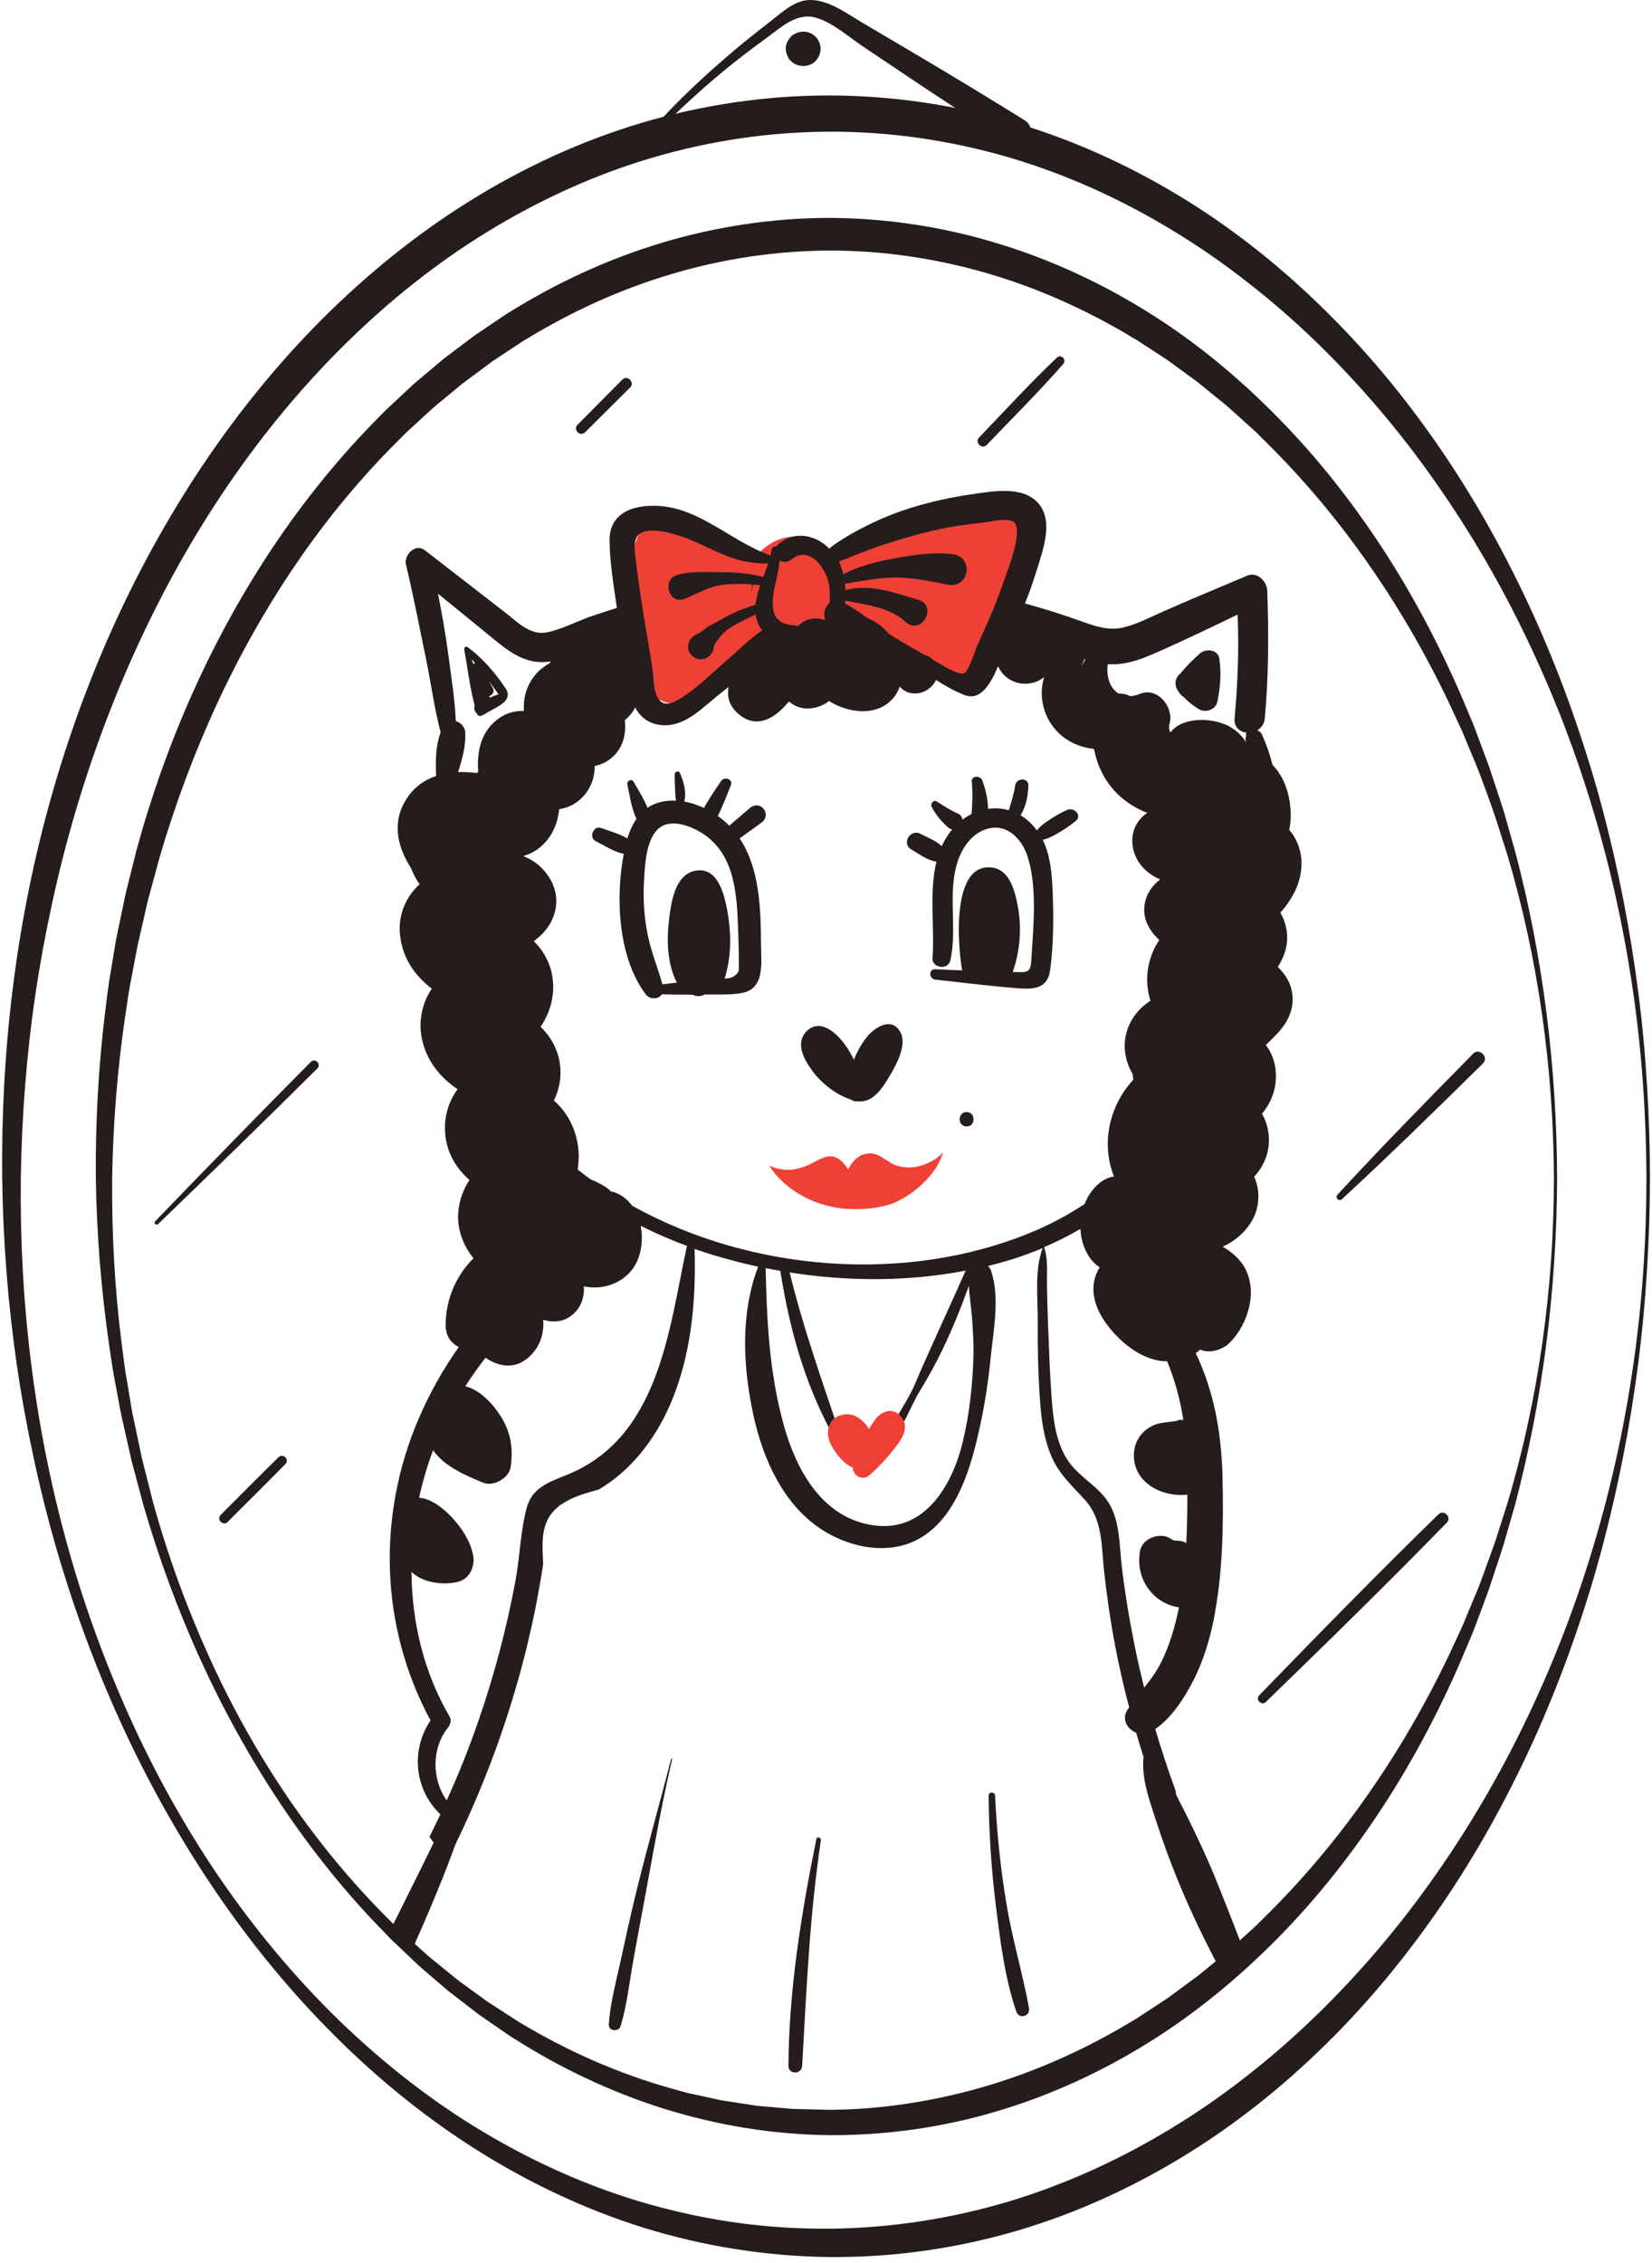 <svg width="119" height="163" viewBox="0 0 119 163" fill="none" xmlns="http://www.w3.org/2000/svg">
<path d="M31.715 131.743C30.728 133.772 29.721 135.791 28.717 137.811C28.499 138.248 28.272 138.685 28.041 139.126C28.079 139.151 28.116 139.18 28.15 139.214C28.629 139.688 29.124 140.15 29.599 140.625C30.812 137.878 32.009 135.136 32.996 132.285C33.256 131.538 32.063 131.025 31.715 131.743Z" fill="#251C1C"/>
<path d="M71.592 36.747C69.451 36.861 67.238 37.138 65.155 37.667C63.392 38.116 61.263 38.708 60.024 40.128C59.495 39.271 58.58 38.704 57.513 38.641C56.174 38.566 54.969 39.279 54.246 40.38C53.818 40.098 53.306 39.905 52.852 39.695C51.941 39.271 51.03 38.847 50.119 38.431C49.229 38.024 48.25 37.394 47.234 37.621C46.445 37.797 46.012 38.347 45.781 39.044C45.395 40.035 45.521 41.215 45.546 42.261C45.567 43.26 45.626 44.256 45.718 45.251C45.853 46.691 45.743 49.912 47.549 50.42C47.553 50.42 47.553 50.42 47.557 50.42C48.116 50.722 48.821 50.773 49.371 50.42C50.476 49.719 51.639 48.875 52.424 47.812C53.159 47.455 53.86 47.195 54.246 46.401C54.28 46.334 54.305 46.263 54.33 46.196C54.826 46.267 55.338 46.133 55.766 45.809C56.871 46.376 58.235 45.906 59.105 44.995C59.562 44.516 59.944 43.962 60.196 43.361C60.352 43.651 60.595 43.915 60.94 44.13C62.233 44.927 63.535 45.721 64.849 46.485C66.016 47.161 67.335 47.691 68.405 48.514C69.064 49.022 70.307 48.505 70.433 47.691C70.652 46.242 71.45 45.087 71.991 43.764C72.504 42.5 72.873 41.194 73.427 39.943C74.028 38.582 73.356 36.655 71.592 36.747Z" fill="#EF4036"/>
<path d="M54.028 58.189C53.705 58.458 53.39 58.731 53.075 59.004C52.894 59.159 52.701 59.306 52.537 59.474C52.285 59.218 52.008 58.979 51.697 58.76C51.723 58.727 51.744 58.693 51.765 58.651C52.096 57.963 52.374 57.257 52.651 56.543C52.819 56.115 52.176 55.905 51.945 56.245C51.538 56.846 51.135 57.438 50.774 58.072C50.748 58.114 50.732 58.156 50.719 58.194C50.266 57.979 49.779 57.816 49.283 57.727C49.296 57.706 49.308 57.681 49.312 57.652C49.451 57.005 49.233 56.249 48.972 55.661C48.888 55.472 48.603 55.577 48.603 55.762C48.599 56.09 48.607 56.405 48.628 56.732C48.645 57.043 48.624 57.354 48.704 57.656C48.704 57.66 48.708 57.66 48.708 57.664C48.267 57.643 47.822 57.685 47.398 57.816C47.116 57.904 46.864 58.026 46.642 58.181C46.382 57.517 45.999 56.938 45.643 56.308C45.5 56.056 45.139 56.233 45.193 56.497C45.374 57.358 45.475 58.177 45.848 58.979C45.554 59.399 45.344 59.886 45.189 60.39C44.631 60.041 43.904 59.861 43.3 59.634C42.758 59.428 42.384 60.314 42.905 60.575C43.535 60.889 44.219 61.355 44.916 61.49C44.92 61.49 44.925 61.49 44.933 61.49C44.32 64.711 44.534 68.948 46.499 71.593C46.822 72.026 47.444 71.975 47.683 71.61C48.418 71.623 49.153 71.639 49.888 71.635C50.144 71.782 50.497 71.778 50.748 71.623C51.639 71.61 52.605 71.677 53.469 71.509C55.128 71.19 54.822 69.288 54.817 68.003C54.805 65.42 54.717 62.523 53.276 60.377C53.469 60.26 53.646 60.117 53.831 59.982C54.171 59.739 54.511 59.499 54.847 59.248C55.632 58.676 54.788 57.559 54.028 58.189ZM52.919 70.275C52.705 70.434 52.453 70.472 52.197 70.485C52.709 68.847 52.688 67.1 52.357 65.416C52.13 64.253 51.643 62.401 50.064 62.716C48.599 63.01 48.338 65.043 48.196 66.222C48.011 67.738 48.061 69.389 48.754 70.77C48.406 70.808 48.061 70.846 47.713 70.888C47.398 69.733 46.936 68.633 46.684 67.457C46.407 66.168 46.315 64.841 46.386 63.522C46.449 62.414 46.512 60.541 47.394 59.714C48.343 58.828 50.014 59.571 50.879 60.213C53.083 61.855 53.092 64.858 53.184 67.348C53.209 68.003 53.23 68.662 53.222 69.317C53.213 69.834 53.31 69.981 52.919 70.275Z" fill="#251C1C"/>
<path d="M76.887 58.324C76.366 58.55 75.913 58.828 75.443 59.147C75.17 59.331 74.888 59.546 74.691 59.81C74.355 59.344 73.956 58.979 73.515 58.718C73.519 58.71 73.528 58.706 73.532 58.697C73.918 58.047 74.044 57.349 74.078 56.598C74.107 55.964 73.196 56.006 73.121 56.598C73.041 57.186 72.839 57.765 72.676 58.336C72.676 58.34 72.675 58.349 72.671 58.353C72.184 58.215 71.676 58.181 71.172 58.252C71.156 57.543 71.013 56.888 70.757 56.207C70.618 55.834 69.955 55.842 70.001 56.308C70.072 57.072 70.051 57.862 69.984 58.626C69.757 58.739 69.539 58.874 69.329 59.033C69.304 58.857 69.211 58.693 69.035 58.614C68.498 58.37 67.985 58.055 67.494 57.732C67.246 57.568 66.99 57.883 67.112 58.114C67.41 58.685 67.805 59.155 68.288 59.584C68.376 59.663 68.485 59.714 68.59 59.739C68.275 60.113 68.031 60.516 67.838 60.94C67.418 60.545 66.81 60.318 66.31 60.054C65.567 59.663 64.916 60.764 65.651 61.183C66.205 61.498 66.805 61.973 67.456 62.057C66.91 64.266 67.339 66.844 67.171 68.998C67.116 69.733 68.296 69.888 68.456 69.17C68.972 66.844 68.246 64.379 68.968 62.095C69.316 60.994 70.085 59.903 71.286 59.651C72.617 59.369 73.612 60.469 73.998 61.624C74.737 63.842 74.435 66.684 74.301 68.981C74.246 69.884 74.204 70.048 73.297 70.014C73.184 70.01 73.066 70.006 72.953 70.002C73.486 68.448 73.612 66.848 73.31 65.227C73.112 64.165 72.726 62.624 71.437 62.477C68.51 62.141 68.989 68.125 69.308 69.888C68.661 69.867 68.019 69.838 67.372 69.804C66.885 69.779 66.902 70.501 67.372 70.552C69.274 70.758 71.172 71.001 73.079 71.156C74.296 71.257 75.447 71.325 75.648 69.855C75.9 67.995 75.896 66.038 75.825 64.165C75.774 62.918 75.665 61.612 75.111 60.482C75.485 60.411 75.867 60.197 76.177 60.02C76.656 59.747 77.08 59.466 77.504 59.113C77.97 58.714 77.362 58.122 76.887 58.324Z" fill="#251C1C"/>
<path d="M64.882 74.39C64.24 73.118 62.917 74.037 62.35 74.802C61.998 75.281 61.721 75.789 61.506 76.322C60.797 74.776 59.235 73.147 58.118 74.256C57.232 75.133 57.95 76.372 58.55 77.17C59.209 78.048 60.234 78.85 61.309 79.198C61.464 79.312 61.645 79.345 61.825 79.32C62.867 79.421 63.53 78.413 64.03 77.582C64.5 76.805 65.348 75.31 64.882 74.39Z" fill="#251C1C"/>
<path d="M92.659 66.886C92.579 66.458 92.432 66.076 92.23 65.735C93.066 64.774 93.7 63.661 93.75 62.347C93.788 61.364 93.461 60.457 92.868 59.768C93.133 58.555 92.889 57.114 92.407 56.14C92.209 55.745 91.957 55.389 91.659 55.078C91.475 54.33 91.222 53.604 90.903 52.903C90.824 52.73 90.698 52.638 90.555 52.605C90.845 52.437 91.067 52.147 91.109 51.731C91.391 48.666 91.395 45.608 91.285 42.535C91.264 41.888 90.572 41.157 89.866 41.451C87.817 42.316 85.76 43.169 83.727 44.067C82.837 44.462 81.934 44.937 80.981 45.176C79.91 45.441 78.97 45.134 77.962 44.769C76.597 44.277 75.225 43.845 73.835 43.459C74.154 42.652 74.448 41.834 74.7 41.006C75.128 39.599 75.921 37.508 74.775 36.223C73.646 34.959 71.424 35.388 69.951 35.606C67.985 35.892 66.012 36.362 64.16 37.088C63.228 37.454 62.308 37.899 61.435 38.39C60.969 38.65 60.52 38.932 60.083 39.234C59.936 39.335 59.835 39.427 59.747 39.516C58.798 38.566 57.354 38.193 56.157 39.121C56.06 39.196 55.985 39.28 55.934 39.368C55.783 39.322 55.603 39.406 55.573 39.625C55.556 39.751 55.531 39.877 55.502 40.003C52.361 38.898 49.921 36.009 46.302 36.475C44.87 36.66 43.883 37.433 43.908 38.949C43.929 40.54 44.207 42.186 44.438 43.786C43.829 43.971 43.224 44.164 42.624 44.374C41.574 44.739 40.524 45.302 39.441 45.533C38.194 45.802 37.278 44.802 36.367 44.093C34.448 42.602 32.525 41.115 30.602 39.629C29.918 39.1 29.078 39.969 29.246 40.67C29.783 42.925 30.224 45.197 30.69 47.465C31.043 49.174 31.282 51.013 31.74 52.735C31.383 53.713 31.362 54.801 31.417 55.888C30.392 56.233 29.514 56.921 28.981 58.093C28.456 59.239 28.591 60.457 29.095 61.582C29.237 61.897 29.418 62.233 29.628 62.569C29.779 62.964 29.98 63.338 30.224 63.686C29.305 64.518 28.725 65.761 28.796 67.071C28.889 68.851 29.813 70.22 31.106 71.203C30.426 72.198 30.132 73.487 30.379 74.755C30.698 76.372 31.685 77.581 32.958 78.447C32.336 79.299 31.992 80.357 32.059 81.525C32.143 82.936 32.823 84.128 33.818 84.981C33.294 85.778 32.987 86.723 33 87.706C33.016 88.772 33.436 89.797 34.108 90.62C32.853 91.871 32.097 93.597 32.101 95.445C32.101 96.226 32.508 96.747 33.046 97.016C31.912 98.628 30.942 100.35 30.169 102.147C27.142 109.176 27.373 117.18 31.014 123.907C29.582 126.028 29.838 128.867 31.723 130.672C31.467 131.214 31.202 131.751 30.938 132.285C31.055 132.465 31.181 132.642 31.32 132.81C31.681 133.104 32.025 133.41 32.365 133.725C35.191 128.107 37.291 122.127 38.542 115.954C38.765 114.85 38.958 113.737 39.13 112.624C39.05 111.184 38.912 109.651 40.096 108.614C40.163 108.555 40.23 108.5 40.302 108.45C40.293 108.442 40.285 108.433 40.272 108.429C40.327 108.4 40.381 108.37 40.44 108.345C40.449 108.341 40.457 108.341 40.461 108.337C41.263 107.782 42.225 107.53 43.174 107.266C43.169 107.262 43.165 107.257 43.165 107.253C45.45 105.909 47.146 103.692 48.212 101.294C49.787 97.75 50.144 93.795 50.035 89.961C50.035 89.957 50.031 89.952 50.031 89.948C50.492 90.108 50.954 90.263 51.42 90.402C52.466 90.717 53.532 90.994 54.612 91.229C53.352 94.546 53.507 98.2 54.209 101.63C54.813 104.595 56.086 107.723 58.508 109.664C60.566 111.314 63.728 112.179 66.176 110.835C68.544 109.533 69.644 106.581 70.266 104.116C70.773 102.101 71.139 100.035 71.34 97.965C71.538 95.97 72.05 93.484 71.399 91.548C71.345 91.388 71.265 91.267 71.168 91.178C71.743 91.036 72.315 90.88 72.877 90.704C73.641 90.465 74.385 90.192 75.107 89.889C74.502 91.447 74.771 93.61 74.754 95.264C74.737 97.141 74.784 99.023 74.918 100.896C75.014 102.252 75.195 103.612 75.733 104.872C76.299 106.208 77.24 107.005 78.18 108.055C79.457 109.479 79.335 111.427 79.537 113.216C79.734 114.984 79.99 116.752 80.322 118.499C80.608 120.002 80.948 121.493 81.338 122.971C81.3 123.021 81.267 123.072 81.229 123.122C80.759 123.811 81.204 124.541 81.842 124.793C82.283 126.297 82.77 127.792 83.303 129.266C83.61 130.11 84.966 129.744 84.655 128.892C84.13 127.451 83.652 125.998 83.219 124.529C84.399 123.723 85.327 122.265 85.953 121.048C86.658 119.67 87.12 118.175 87.422 116.664C88.094 113.287 88.141 109.76 88.061 106.329C87.985 103.205 87.452 100.211 86.133 97.452C86.247 97.377 86.352 97.293 86.453 97.204L86.537 97.234C87.225 97.482 88.099 97.196 88.594 96.688C89.929 95.332 90.622 92.988 89.639 91.258C89.333 90.712 88.749 90.175 88.073 89.784C89.249 89.276 90.248 88.206 90.534 87.063C90.744 86.232 90.651 85.434 90.345 84.749C90.987 84.04 91.403 83.162 91.407 82.117C91.407 81.415 91.227 80.769 90.908 80.214C91.416 79.589 91.781 78.866 91.882 77.997C91.978 77.166 91.84 76.313 91.403 75.587C91.336 75.473 91.26 75.368 91.18 75.263C91.441 75.011 91.701 74.76 91.949 74.499C92.638 73.781 93.137 72.929 93.112 71.9C93.087 70.968 92.659 70.229 92.046 69.636C92.566 68.826 92.852 67.911 92.659 66.886ZM78.05 47.616C78.071 47.57 78.084 47.519 78.097 47.469C78.122 47.477 78.151 47.486 78.176 47.494C78.08 47.641 78 47.796 77.929 47.956C77.962 47.83 78.004 47.717 78.05 47.616ZM61.666 39.948C62.409 39.663 63.144 39.377 63.904 39.142C65.302 38.705 66.705 38.289 68.145 38.016C68.972 37.857 69.799 37.752 70.635 37.664C71.286 37.596 72.264 37.315 72.894 37.521C73.898 37.848 72.55 41.145 72.31 41.854C71.777 43.421 71.114 44.937 70.421 46.436C70.274 46.759 69.778 48.355 69.451 48.485C69.014 48.657 67.788 47.851 67.431 47.645C67.356 47.603 67.276 47.557 67.2 47.515C67.032 47.334 66.822 47.217 66.591 47.166C65.731 46.675 64.857 46.18 64.043 45.651C64.034 45.646 64.026 45.638 64.017 45.634C63.597 45.142 63.039 44.722 62.443 44.492C61.935 44.114 61.422 43.752 60.872 43.471C60.881 43.4 60.885 43.324 60.889 43.253C62.376 43.568 64.047 43.711 65.206 44.773C66.373 45.84 67.603 43.618 66.125 43.19C64.429 42.699 62.648 42.014 60.898 42.501C60.889 42.346 60.881 42.195 60.864 42.043C61.905 41.871 62.942 41.666 64.001 41.607C65.458 41.527 66.835 41.829 68.258 42.106C69.846 42.417 70.194 40.066 68.556 39.902C67.049 39.751 65.508 39.998 64.03 40.292C62.88 40.519 61.767 40.821 60.746 41.363C60.683 41.094 60.604 40.842 60.507 40.616C60.482 40.557 60.457 40.502 60.427 40.444C60.834 40.301 61.263 40.103 61.666 39.948ZM55.687 42.98C55.787 42.052 56.102 41.25 56.153 40.355C56.388 40.515 56.724 40.536 57.047 40.276C58.395 39.188 59.65 41.157 59.747 42.291C59.776 42.636 59.789 43.043 59.751 43.438C59.424 43.69 59.289 44.185 59.428 44.571C59.411 44.596 59.394 44.622 59.373 44.647C58.735 44.412 57.983 44.588 57.513 45.067C56.934 45.029 56.283 44.97 55.934 44.487C55.64 44.072 55.636 43.454 55.687 42.98ZM46.89 38.218C47.536 38.197 48.179 38.348 48.792 38.537C50.01 38.907 51.114 39.553 52.298 40.019C53.373 40.439 54.255 40.586 55.334 40.59C55.229 40.905 55.107 41.229 54.981 41.548C54.057 41.321 53.155 41.22 52.185 41.216C51.101 41.212 49.808 41.107 48.775 41.409C47.658 41.741 48.17 43.538 49.254 43.144C50.173 42.812 50.917 42.295 51.907 42.144C52.642 42.031 53.415 42.031 54.175 42.09C54.158 42.291 54.141 42.493 54.12 42.699C54.158 42.497 54.196 42.295 54.234 42.098C54.41 42.111 54.587 42.132 54.763 42.148C54.599 42.619 54.465 43.089 54.419 43.555C53.688 43.773 52.991 44.047 52.315 44.416C51.933 44.622 51.563 44.84 51.173 45.033C50.875 45.18 50.53 45.541 50.241 45.651C49.56 45.915 49.279 46.793 49.921 47.288C50.547 47.771 51.379 47.301 51.425 46.553C51.433 46.406 51.765 46.02 51.857 45.89C52.143 45.487 52.537 45.239 52.957 45C53.432 44.727 53.931 44.492 54.427 44.256C54.481 44.651 54.624 45.038 54.901 45.407C53.99 45.986 53.188 46.847 52.382 47.536C51.29 48.472 50.186 49.594 48.956 50.341C48.233 50.782 47.625 50.891 47.285 50.047C47.062 49.501 47.083 48.737 46.995 48.145C46.789 46.742 46.52 45.348 46.306 43.946C46.092 42.547 45.874 41.149 45.731 39.742C45.634 38.831 45.865 38.252 46.89 38.218ZM32.995 55.607C33.302 54.658 33.562 53.705 33.516 52.756C33.495 52.357 33.184 52.038 32.832 51.928C32.769 50.354 32.5 48.741 32.307 47.246C32.109 45.743 31.845 44.248 31.551 42.757C32.681 43.677 33.806 44.596 34.935 45.512C36.359 46.671 37.681 47.956 39.655 47.637C39.638 47.675 39.626 47.712 39.609 47.754C39.218 47.968 38.87 48.242 38.605 48.548C37.908 49.367 37.686 50.278 37.736 51.206C37.144 51.181 36.535 51.332 36.002 51.689C34.65 52.6 34.335 54.104 34.448 55.603C34.406 55.628 34.364 55.649 34.322 55.674C33.886 55.615 33.436 55.59 32.995 55.607ZM49.455 89.864C48.162 95.919 47.44 103.587 40.797 106.237C39.537 106.741 38.328 107.148 37.938 108.601C37.488 110.281 37.45 112.133 37.131 113.846C36.502 117.235 35.62 120.577 34.499 123.836C33.818 125.818 33.042 127.762 32.177 129.669C31.093 128.144 31.081 125.91 32.269 124.42C32.458 124.184 32.538 123.886 32.374 123.609C30.539 120.472 29.67 116.853 29.64 113.208C30.451 113.993 31.883 114.186 32.966 113.93C33.839 113.724 34.247 112.788 34.075 111.973C33.869 110.974 33.273 110.067 32.588 109.323C32.013 108.698 31.11 107.933 30.191 107.87C30.442 106.703 30.778 105.552 31.198 104.444C31.983 105.607 33.608 106.292 34.809 106.787C35.548 107.089 36.669 106.451 36.783 105.666C36.976 104.343 36.804 103.172 36.082 102.021C35.532 101.143 34.599 100.102 33.52 99.841C33.974 99.132 34.457 98.447 34.973 97.784C36.061 98.527 37.371 98.678 38.441 97.377C38.983 96.717 39.197 95.886 39.13 95.054C39.747 95.243 40.449 95.222 40.994 94.865C41.817 94.332 42.107 93.501 42.061 92.64C42.12 92.653 42.178 92.669 42.237 92.678C43.384 92.862 44.58 92.497 45.374 91.628C46.142 90.788 46.386 89.465 46.147 88.281C47.238 88.827 48.359 89.318 49.506 89.738C49.489 89.78 49.464 89.818 49.455 89.864ZM70.114 97.948C70.039 99.93 69.816 101.92 69.35 103.852C68.569 107.085 66.503 110.545 62.64 109.81C59.121 109.143 57.324 105.775 56.451 102.613C55.422 98.892 55.233 95.159 55.153 91.33C55.502 91.401 55.855 91.464 56.207 91.527C56.85 95.567 57.904 99.464 59.852 103.088C59.999 103.365 60.465 103.176 60.364 102.873C59.117 99.161 57.807 95.449 56.879 91.64C61.074 92.304 65.416 92.312 69.56 91.51C68.754 93.341 67.91 95.159 67.091 96.986C66.705 97.855 66.31 98.72 65.945 99.598C65.458 100.77 64.685 101.765 64.189 102.92C64.059 103.222 64.437 103.453 64.635 103.18C65.298 102.256 65.663 101.156 66.255 100.186C66.847 99.216 67.393 98.233 67.889 97.204C68.611 95.705 69.233 94.16 69.795 92.598C69.82 93.345 69.959 94.114 70.013 94.84C70.089 95.882 70.156 96.906 70.114 97.948ZM74.154 88.81C65.264 92.442 54.129 91.624 45.533 86.837C45.16 86.32 44.639 85.938 43.984 85.795C43.883 85.677 43.761 85.573 43.619 85.484C43.27 85.266 42.909 85.085 42.535 84.934C42.221 84.707 41.914 84.468 41.612 84.229C41.683 83.746 41.708 83.28 41.67 82.856C41.553 81.428 40.906 80.135 39.898 79.261C40.302 78.442 40.47 77.51 40.323 76.557C40.167 75.549 39.663 74.642 38.941 73.957C39.663 72.866 40.025 71.576 39.764 70.195C39.592 69.267 39.113 68.427 38.446 67.78C38.525 67.726 38.605 67.671 38.672 67.612C39.537 66.915 40.087 65.95 40.071 64.82C40.05 63.611 39.214 62.443 38.173 61.88C38.026 61.801 37.866 61.725 37.698 61.654C38.047 61.549 38.374 61.402 38.647 61.213C39.655 60.52 40.171 59.432 40.276 58.282C40.856 58.194 41.419 57.938 41.885 57.488C42.54 56.858 42.838 56.023 42.842 55.17C43.367 55.057 43.854 54.817 44.274 54.377C44.941 53.675 45.105 52.764 45.009 51.861C45.03 51.844 45.055 51.828 45.076 51.811C45.361 51.567 45.592 51.282 45.752 50.95C46.168 51.731 46.873 52.222 47.885 52.235C49.405 52.252 50.627 50.958 51.723 50.077C51.975 49.875 52.231 49.673 52.487 49.472C52.348 50.16 52.525 50.849 53.205 51.429C54.511 52.537 55.817 51.752 56.833 50.522C57.345 50.963 58.009 51.164 58.857 50.925C59.201 50.828 59.491 50.677 59.726 50.484C59.76 50.505 59.789 50.526 59.818 50.547C61.179 51.37 63.194 51.609 64.328 50.295C64.546 50.043 64.706 49.753 64.815 49.447C64.987 49.657 65.218 49.82 65.516 49.896C66.31 50.097 67.125 49.644 67.423 48.968C68.099 49.405 68.8 49.799 69.497 50.064C70.66 50.505 71.395 49.174 71.899 47.977C72.016 48.237 72.172 48.477 72.373 48.666C73.058 49.304 74.078 49.426 74.901 48.976C75.006 48.917 75.111 48.846 75.216 48.766C74.922 49.699 74.998 50.774 75.472 51.718C76.152 53.066 77.429 53.793 78.806 53.936C79.033 55.162 79.596 56.308 80.54 57.219C81.145 57.803 81.867 58.244 82.64 58.542C82.51 58.635 82.384 58.731 82.27 58.844C81.468 59.634 81.368 60.818 81.863 61.801C82.237 62.54 82.854 63.027 83.572 63.342C83.064 63.724 82.673 64.245 82.51 64.858C82.207 65.992 82.715 66.97 83.509 67.697C83.333 67.957 83.181 68.23 83.055 68.524C82.56 69.674 82.51 70.942 82.871 72.076C82.056 72.597 81.414 73.395 81.149 74.352C80.859 75.385 81.065 76.464 81.594 77.359C81.599 77.497 81.611 77.632 81.636 77.766C79.894 79.639 79.302 82.377 80.246 84.737C79.356 84.829 78.516 85.715 78.13 86.711C76.887 87.538 75.548 88.243 74.154 88.81ZM85.453 111.129C85.189 110.974 84.912 110.957 84.609 110.953C84.668 110.953 84.588 110.94 84.534 110.936C84.525 110.919 84.34 110.835 84.319 110.818C83.576 110.31 82.27 110.789 82.119 111.713C81.934 112.838 82.203 113.888 82.984 114.745C83.471 115.278 84.189 115.668 84.924 115.761C84.655 117.113 84.269 118.448 83.66 119.687C83.316 120.388 82.875 120.976 82.417 121.552C82.17 120.548 81.939 119.544 81.733 118.528C81.347 116.617 81.027 114.698 80.801 112.763C80.633 111.326 80.675 109.685 79.953 108.387C79.243 107.102 77.836 106.468 76.996 105.292C76.064 103.982 75.871 102.252 75.754 100.694C75.619 98.88 75.56 97.057 75.489 95.239C75.455 94.341 75.434 93.446 75.418 92.547C75.401 91.661 75.502 90.683 75.22 89.843C75.216 89.835 75.212 89.826 75.203 89.822C76.119 89.436 76.992 88.991 77.832 88.504C77.87 89.6 78.353 90.717 79.218 91.275C79.041 91.548 78.907 91.855 78.831 92.207C78.5 93.69 79.402 95.134 80.385 96.159C81.347 97.162 82.648 98.04 84.076 98.044C84.643 99.422 85.016 100.824 85.243 102.273C85.226 102.269 85.21 102.264 85.193 102.264C85.071 102.243 84.954 102.256 84.832 102.298C84.794 102.315 84.764 102.332 84.735 102.344C84.718 102.344 84.693 102.344 84.659 102.348C84.546 102.365 84.433 102.378 84.319 102.395C84.164 102.416 84.16 102.42 84.307 102.395C84.147 102.416 83.988 102.437 83.828 102.458C83.706 102.474 83.58 102.491 83.459 102.525C82.43 102.798 81.708 103.654 81.678 104.734C81.624 106.783 83.702 107.849 85.529 107.644C85.529 108.803 85.512 109.966 85.453 111.129ZM89.782 53.478C89.513 53.071 89.178 52.709 88.762 52.441C87.574 51.664 85.243 51.542 84.311 52.747C84.21 52.575 84.181 52.361 84.252 52.096C84.567 50.937 83.391 49.455 82.123 49.967C81.867 50.072 81.632 50.123 81.414 50.139C81.162 50.005 80.872 49.938 80.57 49.946C79.961 49.577 79.675 48.737 79.797 47.83C79.927 47.838 80.062 47.847 80.196 47.843C81.334 47.83 82.375 47.41 83.4 46.956C85.336 46.1 87.242 45.184 89.148 44.265C89.257 46.755 89.157 49.249 88.934 51.731C88.875 52.365 89.295 52.709 89.782 52.764C89.761 52.831 89.745 52.903 89.728 52.974C89.749 52.966 89.77 52.961 89.795 52.957C89.707 53.104 89.686 53.289 89.782 53.478Z" fill="#251C1C"/>
<path d="M64.891 102.004C64.324 101.344 63.501 101.622 63.052 102.226C62.888 102.449 62.737 102.68 62.594 102.915C62.115 102.142 61.359 101.63 60.469 101.953C59.629 102.26 59.474 103.184 59.802 103.927C60.066 104.527 60.746 105.439 61.427 105.691C61.41 106.232 62.119 106.711 62.644 106.237C63.346 105.607 63.975 104.922 64.546 104.171C65.038 103.536 65.516 102.73 64.891 102.004Z" fill="#EF4036"/>
<path d="M67.582 83.33C67.339 83.515 67.095 83.654 66.818 83.775C66.277 84.015 65.71 84.132 65.118 84.061C64.681 84.01 64.295 83.859 63.988 83.633C63.598 83.41 63.253 83.108 62.787 83.074C61.956 83.011 61.439 83.561 61.095 84.221C60.717 83.624 60.213 83.108 59.474 83.326C58.84 83.515 58.378 83.918 57.757 84.078C57.19 84.275 56.585 84.326 55.88 84.124C55.72 84.078 55.565 84.019 55.406 83.948C56.623 85.85 58.928 86.979 61.188 87.076C62.325 87.126 63.379 86.996 64.32 86.669C65.58 86.119 66.688 85.224 67.448 84.069C67.633 83.746 67.792 83.397 67.935 83.019C67.834 83.087 67.645 83.284 67.582 83.33Z" fill="#EF4036"/>
<path d="M36.43 49.593C35.725 48.514 34.717 47.346 33.667 46.599C33.546 46.511 33.416 46.653 33.441 46.775C33.68 48.11 33.844 49.492 34.192 50.81C34.184 50.836 34.18 50.861 34.175 50.886C34.125 51.079 34.218 51.285 34.364 51.407C34.364 51.411 34.364 51.411 34.369 51.415C34.423 51.583 34.642 51.612 34.746 51.512C34.797 51.499 34.852 51.478 34.902 51.445C35.532 50.987 37.06 50.563 36.43 49.593ZM35.926 49.996C35.88 50.004 35.578 50.122 35.263 50.248C35.263 50.206 35.263 50.164 35.263 50.118C35.469 50.059 35.641 49.828 35.511 49.584C35.418 49.412 35.326 49.24 35.238 49.072C35.259 49.101 35.28 49.131 35.301 49.16C35.418 49.32 35.859 49.958 35.926 49.996ZM33.978 47.464C34.058 47.56 34.133 47.657 34.213 47.753C34.167 47.77 34.125 47.8 34.092 47.833C34.054 47.707 34.016 47.586 33.978 47.464Z" fill="#251C1C"/>
<path d="M48.343 126.683C47.516 129.904 46.604 133.099 45.815 136.328C45.429 137.907 45.08 139.495 44.736 141.086C44.4 142.636 43.967 144.206 43.854 145.794C43.816 146.297 44.576 146.369 44.711 145.911C45.172 144.362 45.345 142.707 45.63 141.116C45.92 139.511 46.227 137.912 46.52 136.307C47.108 133.103 47.675 129.883 48.414 126.708C48.427 126.658 48.355 126.637 48.343 126.683Z" fill="#251C1C"/>
<path d="M58.806 132.448C57.723 137.793 56.825 143.324 56.795 148.787C56.791 149.425 57.744 149.417 57.782 148.787C58.093 143.341 58.319 137.945 59.13 132.54C59.159 132.326 58.849 132.234 58.806 132.448Z" fill="#251C1C"/>
<path d="M74.124 144.621C73.662 142.131 72.936 139.704 72.512 137.201C72.071 134.598 71.806 131.969 71.68 129.328C71.668 129.03 71.214 129.025 71.214 129.328C71.24 131.994 71.412 134.657 71.743 137.306C72.058 139.826 72.382 142.463 73.209 144.873C73.41 145.453 74.233 145.218 74.124 144.621Z" fill="#251C1C"/>
<path d="M89.745 140.871C89.094 139.158 88.426 137.453 87.746 135.752C86.81 133.409 85.726 131.209 84.576 128.971C84.551 128.925 84.521 128.887 84.492 128.857C84.232 127.992 83.938 127.144 83.451 126.363C83.132 125.855 82.401 126.086 82.359 126.657C82.254 128.181 82.775 129.575 83.241 131.024C83.715 132.498 84.244 133.955 84.832 135.391C85.789 137.747 86.906 140.019 88.103 142.257C88.632 141.778 89.178 141.304 89.745 140.871Z" fill="#251C1C"/>
<path d="M69.628 80.093C68.96 80.093 68.96 81.126 69.628 81.126C70.295 81.13 70.295 80.093 69.628 80.093Z" fill="#251C1C"/>
<path d="M87.834 47.435C87.733 46.763 86.847 46.692 86.432 47.066C85.924 47.519 85.466 47.969 85.046 48.485C84.916 48.586 84.807 48.724 84.744 48.88C84.706 48.943 84.689 49.01 84.689 49.077C84.66 49.249 84.681 49.43 84.769 49.611C84.899 49.871 85.075 50.081 85.285 50.219C85.604 50.551 85.961 50.841 86.369 51.08C86.843 51.362 87.57 51.114 87.691 50.543C87.905 49.514 87.985 48.477 87.834 47.435Z" fill="#251C1C"/>
<path d="M108.338 58.483C108.044 57.534 107.716 56.598 107.41 55.653C107.263 55.179 107.074 54.717 106.906 54.251L106.385 52.852C106.297 52.621 106.217 52.386 106.121 52.155L105.831 51.467L105.251 50.089C103.668 46.44 101.8 42.9 99.621 39.549C97.437 36.202 94.956 33.032 92.142 30.164C89.333 27.292 86.222 24.688 82.795 22.547C79.377 20.396 75.67 18.679 71.781 17.507C67.897 16.327 63.837 15.714 59.772 15.693C55.708 15.698 51.643 16.302 47.751 17.465C43.858 18.629 40.138 20.338 36.707 22.479C36.485 22.601 36.283 22.752 36.069 22.891L35.439 23.315L34.184 24.163L32.974 25.074L32.37 25.532C32.168 25.683 31.962 25.83 31.774 25.998L30.615 26.973C30.233 27.3 29.834 27.611 29.473 27.963L28.368 28.997L27.814 29.513C27.629 29.685 27.461 29.874 27.285 30.05C24.442 32.906 21.91 36.051 19.676 39.385C15.213 46.062 11.95 53.486 9.842 61.192L9.116 64.098L9.028 64.463L8.952 64.829L8.801 65.563L8.494 67.029C8.444 67.272 8.394 67.516 8.343 67.764L8.222 68.503L7.978 69.981C7.797 70.964 7.692 71.955 7.567 72.941C7.084 76.897 6.869 80.882 6.903 84.863C6.962 88.844 7.281 92.812 7.844 96.747C7.991 97.729 8.121 98.716 8.318 99.691L8.591 101.156L8.73 101.887L8.893 102.613L9.221 104.066L9.385 104.792L9.464 105.158L9.561 105.519L10.329 108.395C12.538 116.021 15.818 123.353 20.239 129.958C22.448 133.263 24.942 136.379 27.738 139.218C27.91 139.394 28.078 139.583 28.259 139.755L28.801 140.268L29.884 141.296C30.237 141.649 30.627 141.96 31.005 142.287L32.143 143.262C32.328 143.43 32.529 143.577 32.727 143.728L33.323 144.185L34.511 145.101L35.746 145.953L36.363 146.377C36.569 146.516 36.77 146.667 36.989 146.793C40.365 148.943 44.018 150.682 47.864 151.883C51.706 153.079 55.733 153.734 59.772 153.776C63.812 153.793 67.864 153.226 71.739 152.076C75.619 150.934 79.323 149.233 82.745 147.1C86.171 144.971 89.291 142.384 92.104 139.524C94.918 136.66 97.403 133.498 99.591 130.156C101.775 126.809 103.643 123.273 105.226 119.624L105.806 118.251L106.095 117.562C106.192 117.331 106.272 117.096 106.36 116.865L106.881 115.467C107.049 115.001 107.237 114.539 107.384 114.064C107.691 113.12 108.014 112.183 108.312 111.234L109.135 108.374C111.159 100.698 112.129 92.783 112.163 84.867C112.142 76.952 111.176 69.032 109.152 61.356L108.338 58.483ZM108.602 108.215L107.704 111.028C107.38 111.961 107.036 112.88 106.7 113.804C106.54 114.27 106.335 114.719 106.15 115.173L105.583 116.534C105.487 116.76 105.398 116.991 105.298 117.214L104.987 117.881L104.365 119.217C102.673 122.761 100.7 126.167 98.449 129.366C96.207 132.57 93.675 135.564 90.887 138.281C90.715 138.449 90.547 138.63 90.366 138.794L89.824 139.285L88.745 140.263C88.392 140.599 88.006 140.893 87.632 141.204L86.503 142.128C86.318 142.287 86.121 142.426 85.924 142.569L85.34 143.001L84.168 143.866L82.955 144.664L82.346 145.063C82.144 145.193 81.947 145.336 81.733 145.454C78.428 147.473 74.884 149.09 71.185 150.199C67.486 151.303 63.639 151.92 59.772 151.954L58.324 151.916L57.597 151.899C57.354 151.895 57.114 151.895 56.875 151.866L55.431 151.74L54.708 151.677C54.465 151.664 54.23 151.61 53.99 151.576L52.554 151.358C52.315 151.316 52.076 151.295 51.836 151.24L51.127 151.085L49.707 150.774C49.468 150.728 49.237 150.656 49.002 150.593L48.301 150.396C44.564 149.346 40.974 147.763 37.618 145.764C37.404 145.651 37.203 145.508 36.997 145.378L36.38 144.979L35.15 144.185L33.961 143.325L33.369 142.892C33.172 142.749 32.97 142.607 32.785 142.451L31.648 141.523C31.27 141.212 30.879 140.914 30.522 140.578L29.431 139.596L28.885 139.104C28.704 138.941 28.536 138.76 28.36 138.588C25.555 135.846 23.035 132.81 20.81 129.568C18.593 126.322 16.666 122.87 15.045 119.288C13.424 115.702 12.072 111.994 11.027 108.198L10.3 105.338L10.212 104.981L10.136 104.62L9.985 103.898L9.679 102.454C9.628 102.214 9.574 101.971 9.527 101.731L9.406 101.005L9.162 99.552C8.982 98.586 8.872 97.608 8.746 96.633C8.255 92.732 8.049 88.798 8.079 84.871C8.142 80.945 8.452 77.023 9.024 73.147C9.171 72.177 9.301 71.207 9.502 70.25L9.775 68.805L9.914 68.083L10.078 67.369L10.405 65.937L10.569 65.223L10.649 64.866L10.745 64.513L11.514 61.683C13.718 54.184 16.972 46.982 21.369 40.553C23.565 37.34 26.05 34.33 28.809 31.608C28.981 31.436 29.145 31.26 29.321 31.096L29.859 30.605L30.93 29.622C31.278 29.286 31.664 28.992 32.034 28.682L33.151 27.758C33.336 27.598 33.533 27.46 33.726 27.317L34.31 26.884L35.473 26.019L36.682 25.221L37.287 24.823C37.488 24.692 37.686 24.549 37.896 24.436C41.188 22.425 44.719 20.816 48.406 19.729C52.088 18.633 55.922 18.062 59.764 18.045C63.606 18.041 67.444 18.612 71.135 19.687C74.83 20.766 78.37 22.366 81.678 24.369C81.892 24.482 82.09 24.625 82.291 24.755L82.9 25.15L84.114 25.944L85.285 26.8L85.873 27.229C86.066 27.371 86.268 27.51 86.453 27.67L87.582 28.585C87.956 28.896 88.346 29.186 88.699 29.521L89.782 30.496L90.324 30.983C90.505 31.146 90.672 31.323 90.845 31.495C93.633 34.208 96.169 37.193 98.415 40.393C100.666 43.589 102.644 46.99 104.336 50.534L104.957 51.87L105.268 52.537C105.373 52.76 105.457 52.991 105.554 53.218L106.121 54.578C106.305 55.032 106.507 55.481 106.671 55.947C107.007 56.871 107.355 57.791 107.674 58.723L108.573 61.536C110.819 69.091 111.903 76.989 111.936 84.888C111.928 92.753 110.849 100.656 108.602 108.215Z" fill="#251C1C"/>
<path d="M118.642 78.165C118.508 75.936 118.302 73.714 118.016 71.497C117.449 67.067 116.597 62.67 115.455 58.345C114.88 56.182 114.22 54.041 113.49 51.924C112.763 49.808 111.953 47.712 111.063 45.655C109.278 41.535 107.175 37.546 104.718 33.767C102.258 29.992 99.457 26.418 96.282 23.185C94.699 21.568 93.028 20.027 91.273 18.587C89.514 17.151 87.67 15.811 85.739 14.597C81.884 12.17 77.71 10.222 73.327 8.899C68.947 7.572 64.366 6.892 59.781 6.875C55.196 6.871 50.61 7.547 46.218 8.849C41.826 10.159 37.64 12.099 33.772 14.518C29.897 16.932 26.353 19.834 23.14 23.046C19.933 26.267 17.073 29.811 14.558 33.574C9.523 41.103 5.849 49.48 3.477 58.169C1.104 66.865 0.059 75.885 0.16 84.855C0.218 89.344 0.567 93.82 1.205 98.258C1.528 100.476 1.927 102.68 2.398 104.872C2.864 107.064 3.405 109.239 4.023 111.389C6.504 119.99 10.199 128.258 15.188 135.711C17.678 139.436 20.495 142.951 23.649 146.151C26.794 149.355 30.283 152.248 34.087 154.679C37.892 157.106 42.011 159.08 46.344 160.436C50.677 161.78 55.221 162.507 59.777 162.553C64.332 162.591 68.901 161.94 73.276 160.655C77.652 159.366 81.825 157.434 85.684 155.028C89.543 152.622 93.07 149.716 96.245 146.491C99.419 143.262 102.224 139.696 104.689 135.93C107.149 132.155 109.257 128.165 111.042 124.05C111.932 121.993 112.742 119.901 113.473 117.781C114.208 115.664 114.867 113.523 115.438 111.36C116.58 107.035 117.437 102.638 118.004 98.212C118.289 95.999 118.499 93.774 118.634 91.548C118.776 89.323 118.848 87.089 118.852 84.859C118.852 82.625 118.78 80.395 118.642 78.165ZM117.672 98.17C117.042 102.575 116.102 106.938 114.829 111.192C114.195 113.321 113.481 115.425 112.688 117.499C111.89 119.57 111.017 121.61 110.063 123.609C108.157 127.607 105.932 131.449 103.395 135.056C100.868 138.672 98.008 142.044 94.863 145.105C93.288 146.634 91.643 148.087 89.917 149.434C88.199 150.791 86.402 152.046 84.538 153.184C80.813 155.469 76.82 157.304 72.651 158.555C68.477 159.802 64.135 160.466 59.777 160.512C57.597 160.525 55.414 160.399 53.251 160.105C51.089 159.815 48.943 159.361 46.835 158.774C42.62 157.589 38.572 155.792 34.797 153.533C31.014 151.278 27.529 148.519 24.354 145.441C21.188 142.35 18.345 138.928 15.838 135.27C13.336 131.609 11.169 127.716 9.343 123.672C7.52 119.628 5.996 115.442 4.82 111.163C2.452 102.605 1.398 93.711 1.499 84.855C1.566 80.424 1.902 76.007 2.549 71.631C2.872 69.444 3.271 67.272 3.741 65.114C4.207 62.956 4.749 60.818 5.366 58.698C7.848 50.24 11.514 42.115 16.473 34.867C18.95 31.247 21.751 27.85 24.866 24.78C27.978 21.711 31.404 18.96 35.116 16.689C38.828 14.417 42.804 12.59 46.965 11.364C51.123 10.138 55.447 9.495 59.777 9.483C64.11 9.474 68.435 10.104 72.604 11.314C76.77 12.531 80.763 14.345 84.487 16.609C86.352 17.738 88.149 18.986 89.871 20.334C91.596 21.677 93.251 23.118 94.825 24.642C97.97 27.699 100.834 31.063 103.366 34.674C105.906 38.281 108.136 42.115 110.038 46.113C110.991 48.111 111.869 50.148 112.667 52.218C113.46 54.288 114.174 56.392 114.808 58.521C116.081 62.779 117.021 67.138 117.655 71.543C118.285 75.948 118.583 80.399 118.6 84.855C118.596 89.31 118.302 93.765 117.672 98.17Z" fill="#251C1C"/>
<path d="M73.793 8.651C71.173 7.03 68.548 5.426 65.89 3.864C64.564 3.083 63.241 2.298 61.918 1.513C60.822 0.862 59.617 -0.033 58.282 0.001C57.178 0.026 56.166 1.034 55.334 1.668C54.276 2.478 53.243 3.314 52.235 4.188C50.056 6.077 47.936 8.093 46.122 10.339C46.042 10.44 46.168 10.575 46.264 10.482C48.145 8.681 50.001 6.867 52.008 5.208C53.033 4.364 54.087 3.549 55.162 2.772C56.203 2.021 57.371 0.879 58.756 1.269C59.974 1.613 61.133 2.663 62.174 3.356C63.35 4.141 64.526 4.927 65.697 5.716C68.044 7.295 70.417 8.823 72.798 10.348C73.864 11.037 74.868 9.319 73.793 8.651Z" fill="#251C1C"/>
<path d="M58.748 2.642C58.433 2.327 57.971 2.209 57.543 2.323C57.53 2.327 57.517 2.327 57.505 2.331C57.408 2.373 57.307 2.415 57.211 2.457C57.068 2.532 56.95 2.642 56.867 2.772C56.707 2.978 56.589 3.246 56.602 3.515C56.61 3.733 56.669 3.943 56.77 4.137C56.908 4.401 57.219 4.628 57.505 4.703C57.517 4.708 57.53 4.708 57.543 4.712C57.958 4.821 58.45 4.716 58.748 4.393C58.97 4.149 59.109 3.851 59.109 3.515C59.109 3.204 58.97 2.868 58.748 2.642Z" fill="#251C1C"/>
<path d="M22.398 76.473C18.627 80.269 14.894 84.108 11.182 87.954C11.052 88.088 11.253 88.286 11.388 88.16C15.234 84.448 19.072 80.715 22.868 76.944C23.166 76.641 22.696 76.171 22.398 76.473Z" fill="#251C1C"/>
<path d="M20.067 104.948C18.66 106.321 17.283 107.719 15.893 109.109C15.57 109.433 16.074 109.936 16.397 109.613C17.787 108.223 19.185 106.842 20.558 105.439C20.873 105.12 20.39 104.637 20.067 104.948Z" fill="#251C1C"/>
<path d="M106.112 75.89C102.816 79.236 99.532 82.587 96.346 86.039C96.144 86.257 96.451 86.564 96.669 86.362C100.12 83.175 103.471 79.891 106.818 76.595C107.28 76.146 106.566 75.432 106.112 75.89Z" fill="#251C1C"/>
<path d="M103.618 109.063C99.239 113.333 94.968 117.701 90.71 122.093C90.408 122.408 90.874 122.878 91.189 122.572C95.581 118.314 99.948 114.043 104.218 109.663C104.601 109.273 104.009 108.681 103.618 109.063Z" fill="#251C1C"/>
<path d="M44.828 27.342L41.599 30.596C41.255 30.945 41.788 31.482 42.141 31.138L45.395 27.904C45.756 27.543 45.19 26.976 44.828 27.342Z" fill="#251C1C"/>
<path d="M76.132 25.758C74.192 27.597 72.382 29.579 70.53 31.507C70.19 31.86 70.728 32.401 71.072 32.048C72.924 30.121 74.826 28.227 76.589 26.216C76.858 25.905 76.434 25.468 76.132 25.758Z" fill="#251C1C"/>
</svg>
